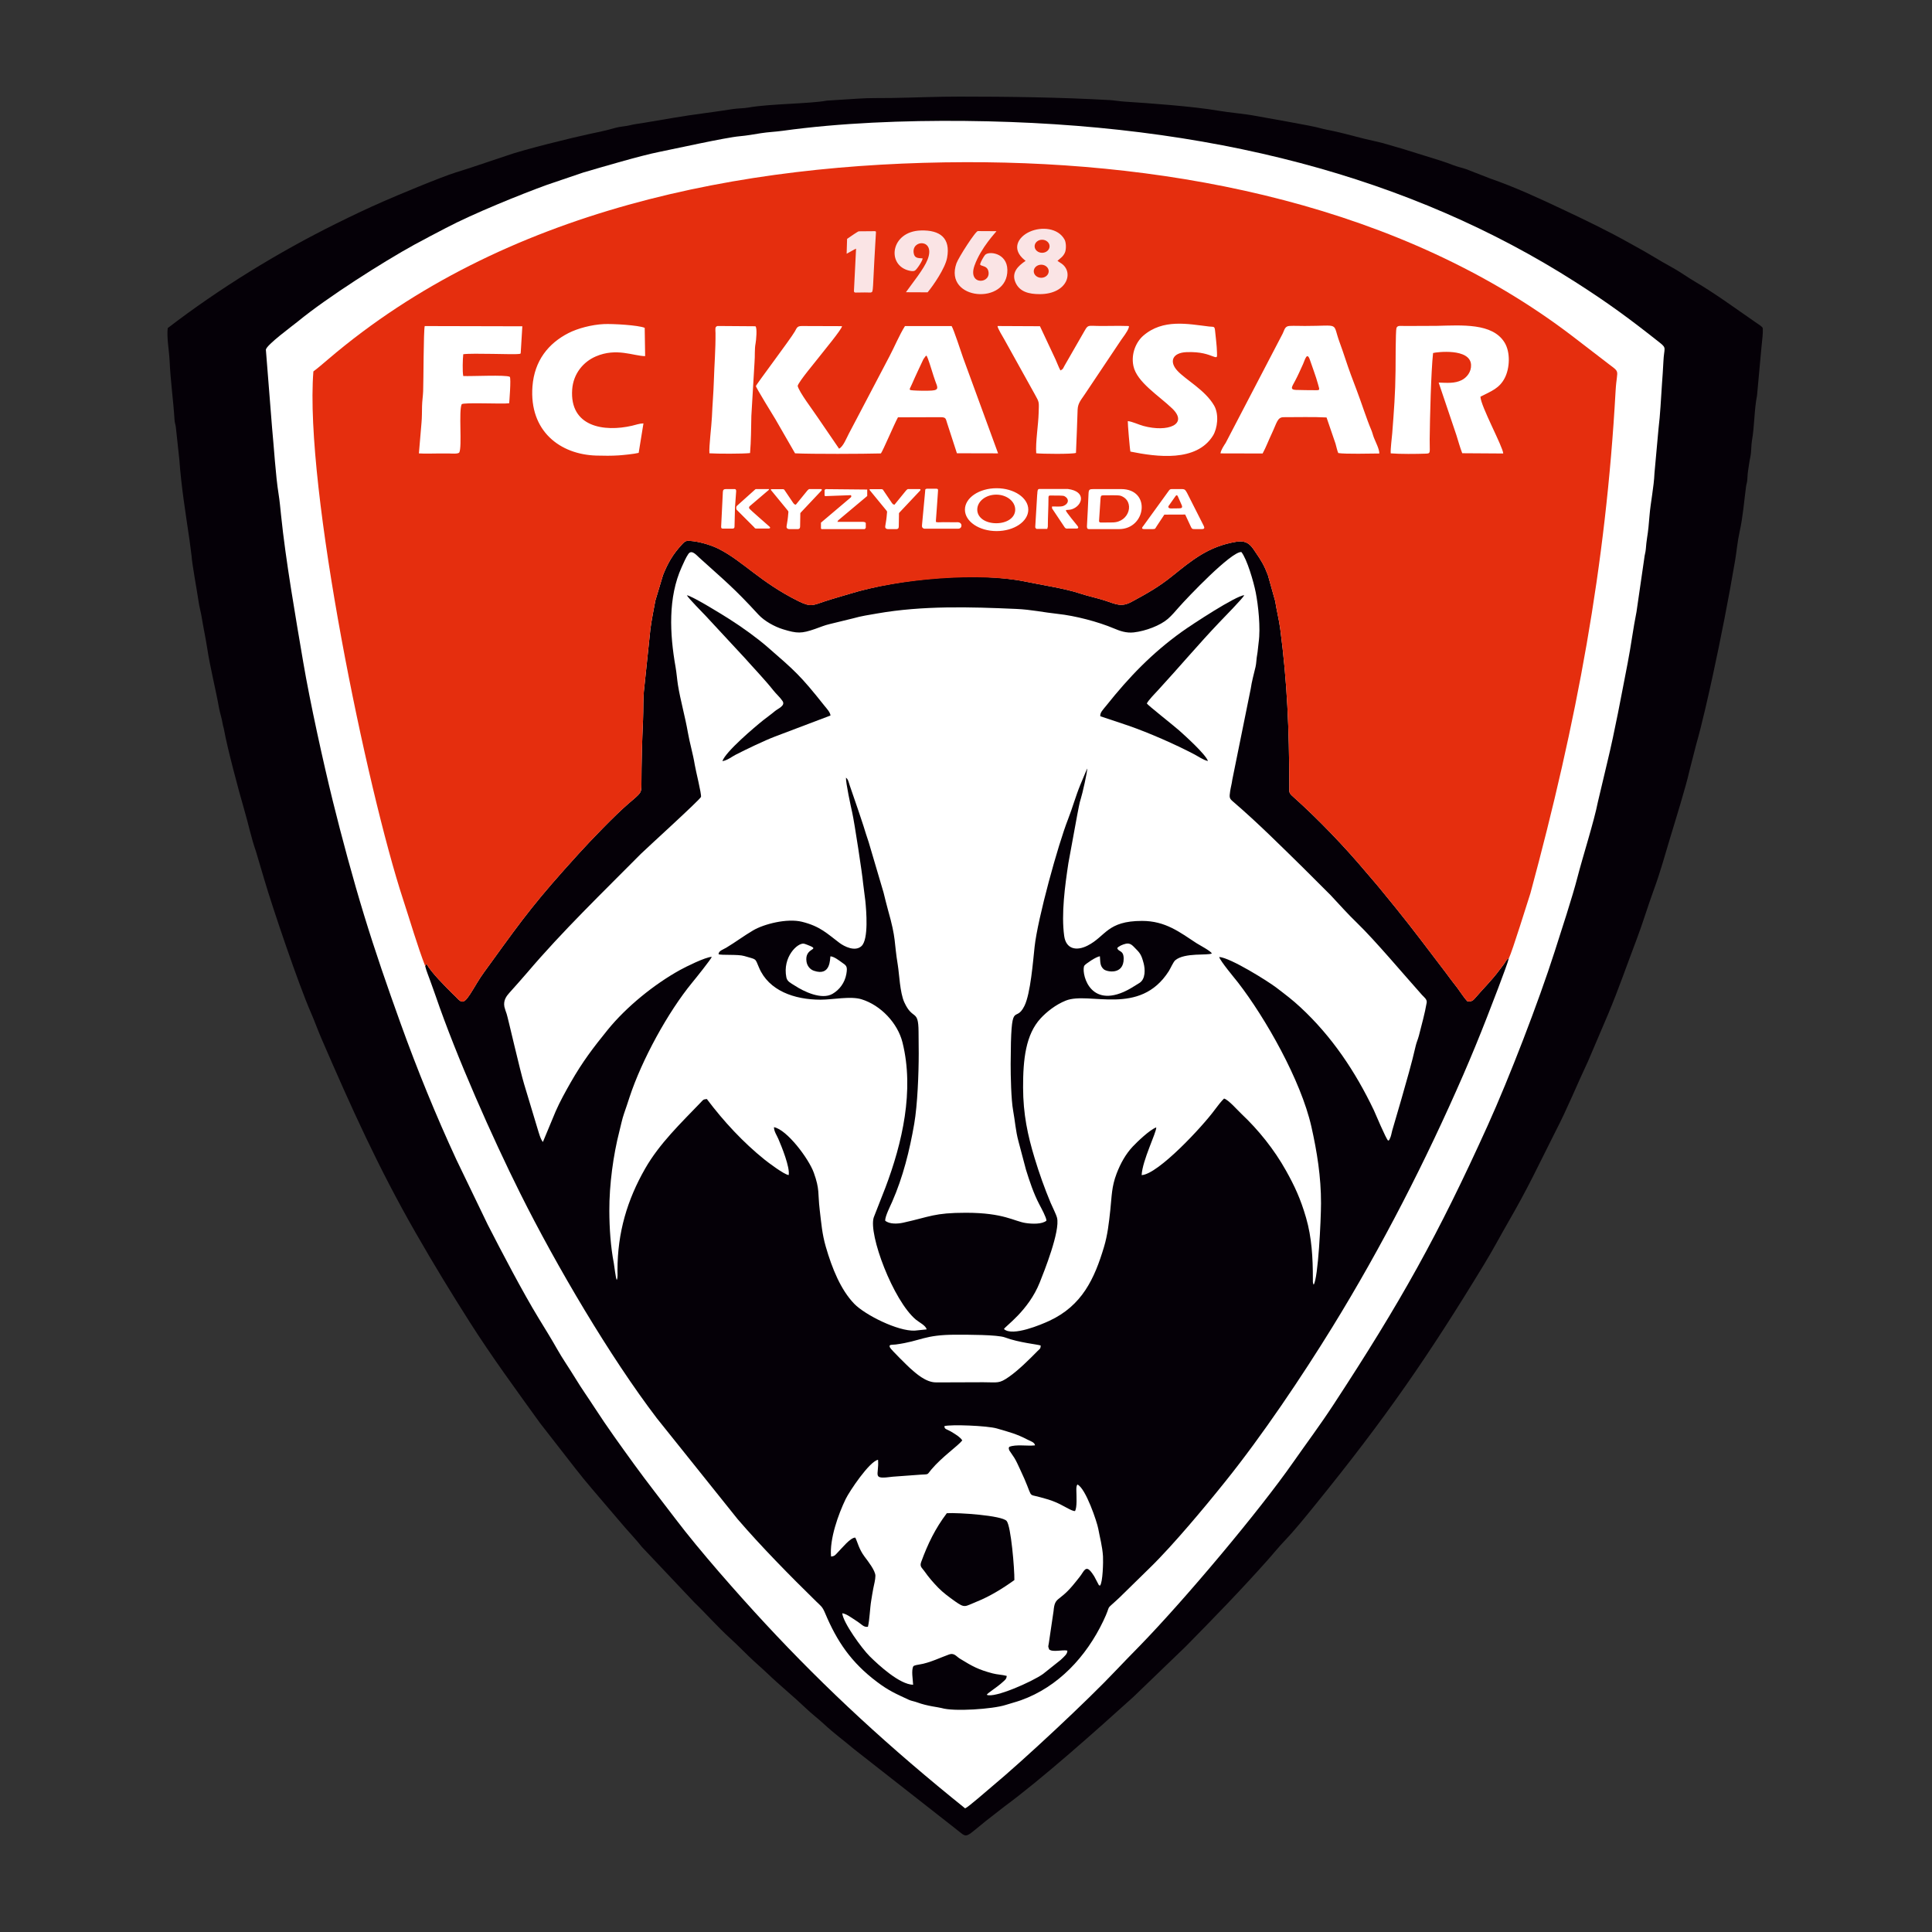 <svg width="300" height="300" viewBox="0 0 300 300" fill="none" xmlns="http://www.w3.org/2000/svg">
<rect x="0" y="0" width="300" height="300" fill="#333333" stroke="none"/>
<g clip-path="url(#clip0_1444_13322)">
<path fill-rule="evenodd" clip-rule="evenodd" d="M26.042 50.948C25.87 52.442 26.265 54.442 26.338 56.056C26.474 59.132 26.916 62.183 27.099 65.171C27.125 65.64 27.234 65.833 27.302 66.296L27.848 71.362C28.14 75.516 28.817 79.676 29.42 83.799L29.748 86.329C29.821 87.599 30.633 91.957 30.857 93.54C30.956 94.232 31.211 95.159 31.315 95.825C31.586 97.512 31.909 98.933 32.164 100.594C32.638 103.697 33.46 106.852 34.028 110.027C34.137 110.647 34.444 111.548 34.554 112.282C34.627 112.771 34.731 112.948 34.814 113.432C35.251 115.947 37.073 122.84 37.917 125.703C38.578 127.947 38.979 130.008 39.739 132.19L41.025 136.527C42.311 140.915 46.356 152.874 48.303 157.304C48.886 158.637 49.349 159.965 49.922 161.287C54.566 172.022 58.767 181.351 64.546 191.43C67.409 196.428 70.163 200.926 72.964 205.331C76.333 210.631 80.165 215.852 83.856 220.975L86.922 224.916C88.531 226.967 90.176 229.154 91.904 231.163C93.513 233.038 95.351 235.219 97.069 237.213C97.834 238.098 98.828 239.139 99.682 240.217L107.799 248.807C109.72 250.655 111.386 252.587 113.406 254.424C114.379 255.309 115.29 256.236 116.259 257.178C117.206 258.105 118.216 258.949 119.179 259.87C121.085 261.703 123.146 263.353 125.072 265.196C126.129 266.206 127.004 266.836 128.004 267.763C129.539 269.189 131.075 270.298 132.595 271.589L148.318 283.912C150.348 285.463 149.562 285.583 153.029 282.803L155.981 280.502C161.646 276.347 170.272 268.674 176.014 263.473L184.11 255.674C188.52 251.197 192.83 246.761 196.959 242.112C197.833 241.128 198.51 240.269 199.421 239.311C201.092 237.562 202.816 235.412 204.315 233.563C215.112 220.246 221.776 210.61 230.486 196.272C231.892 193.96 233.001 191.842 234.313 189.567C235.531 187.458 236.89 184.97 238.04 182.684L241.554 175.661C243.397 172.105 244.876 168.414 246.589 164.791L249.723 157.44C251.326 153.618 252.638 149.802 254.117 145.918C255.106 143.31 255.897 140.624 256.855 138.021C257.839 135.35 258.542 132.716 259.37 129.993C260.02 127.858 261.863 121.892 262.316 119.768L263.394 115.561C264.201 112.802 265.351 107.711 265.971 104.842C267.236 98.98 268.407 93.019 269.412 87.12C269.678 85.579 269.782 84.111 270.126 82.57C270.646 80.238 270.807 77.947 271.12 75.589C271.172 75.178 271.276 74.99 271.318 74.522C271.359 74.058 271.354 73.652 271.427 73.189C271.542 72.444 271.64 71.648 271.797 70.924C271.963 70.143 271.916 69.123 272.041 68.425C272.447 66.161 272.375 63.729 272.833 61.397L273.499 54.119C273.567 53.218 273.697 52.484 273.728 51.604C273.749 50.948 273.791 50.907 273.395 50.594C273.208 50.449 272.765 50.157 272.567 50.022C269.397 47.835 266.414 45.622 263.123 43.691C262.082 43.082 260.9 42.223 259.823 41.629C258.625 40.968 257.553 40.349 256.475 39.698C255.345 39.016 254.283 38.448 253.117 37.792C249.619 35.825 246.183 34.179 242.549 32.467C238.925 30.759 235.255 29.056 231.408 27.724L227.649 26.261C226.982 26.032 226.326 25.907 225.644 25.641C225.067 25.418 224.358 25.152 223.682 24.944L217.627 23.059C216.221 22.679 214.873 22.21 213.488 21.924C211.348 21.476 209.276 20.831 207.105 20.362C206.34 20.196 205.689 20.092 204.986 19.894C203.529 19.483 197.063 18.394 194.98 17.999C193.117 17.645 191.039 17.509 189.097 17.176C185.266 16.515 178.383 16.02 174.567 15.776C173.833 15.729 173 15.578 172.318 15.541C164.681 15.109 156.648 15 148.943 15C145.324 15 142.107 15.156 138.541 15.213C136.859 15.239 134.943 15.198 133.293 15.312L128.384 15.625C125.885 16.109 119.413 16.119 116.264 16.692C115.415 16.848 114.645 16.801 113.786 16.937C112.328 17.166 110.724 17.4 109.215 17.598C106.112 18.004 103.082 18.551 100.078 19.056C99.359 19.175 98.495 19.274 97.834 19.446C97.116 19.628 96.22 19.654 95.543 19.857C94.304 20.227 92.633 20.576 91.316 20.852C89.155 21.31 81.253 23.236 78.712 24.158L72.881 26.11C72.131 26.355 71.517 26.537 70.799 26.766C68.336 27.547 61.792 30.285 59.449 31.311C56.987 32.389 54.654 33.503 52.228 34.705C43.118 39.219 34.09 44.769 26.042 50.948Z" fill="#050007"/>
<path fill-rule="evenodd" clip-rule="evenodd" d="M149.88 280.794C150.348 280.617 153.321 277.998 153.987 277.446C158.907 273.359 168.955 263.978 173.302 259.36C174.453 258.137 175.645 256.939 176.983 255.56C183.975 248.375 195.501 234.667 200.822 227.04C202.967 223.969 204.908 221.402 207.033 218.159C217.523 202.139 223.286 191.831 230.986 174.818C234.37 167.347 238.92 155.524 241.388 147.819C242.33 144.877 244.189 139.197 244.938 136.261C245.735 133.143 247.531 127.536 248.119 124.521L249.556 118.461C250.806 113.302 251.727 108.159 252.742 102.963C253.263 100.302 253.596 97.575 254.117 94.997L255.309 86.782C255.366 86.152 255.517 85.819 255.564 85.246C255.626 84.554 255.653 84.153 255.757 83.518C255.939 82.419 256.038 81.305 256.131 80.118C256.303 77.979 256.819 75.636 256.907 73.46L257.532 66.577C257.808 64.312 257.907 62.027 258.068 59.663C258.146 58.518 258.24 57.368 258.292 56.16C258.386 53.999 258.854 54.103 257.761 53.234C253.034 49.486 249.707 47.039 244.626 43.795C219.043 27.469 187.838 19.16 149.88 18.78C140.373 18.686 130.404 19.082 121.538 20.31C120.366 20.472 119.278 20.503 118.143 20.685C117.112 20.852 115.957 21.06 114.827 21.159C112.682 21.346 104.529 23.158 102.332 23.595C99.505 24.158 93.503 25.928 90.556 26.792L84.975 28.687C80.748 30.223 73.475 33.175 69.247 35.398C67.54 36.298 66.04 37.059 64.364 37.98C59.481 40.666 50.828 46.159 46.252 49.918C45.419 50.6 41.368 53.557 41.285 54.301L42.248 66.431C42.54 69.409 42.795 73.829 43.253 76.672C43.425 77.724 43.539 79.004 43.644 80.009C44.362 87.032 45.903 95.82 47.08 102.786C48.136 109.023 50.229 118.513 51.671 124.355C53.077 130.05 54.821 136.501 56.523 142.066C58.299 147.871 60.121 153.124 62.172 158.83C64.806 166.15 67.701 173.235 70.872 180.081L75.739 190.171C77.832 194.257 81.174 200.661 83.647 204.706C84.558 206.195 85.615 207.897 86.448 209.376C87.38 211.037 88.364 212.406 89.327 213.994C90.327 215.644 91.368 217.091 92.331 218.586C94.268 221.584 96.376 224.484 98.48 227.394C100.411 230.06 102.78 233.074 104.93 235.906C108.616 240.769 114.499 247.443 118.737 252.014C128.316 262.348 138.218 271.443 149.874 280.809" fill="white"/>
<path fill-rule="evenodd" clip-rule="evenodd" d="M66.03 150.052C66.217 150.802 66.571 151.619 66.811 152.311C67.066 153.04 67.378 153.858 67.644 154.639C70.872 164.067 76.458 176.65 80.789 185.323C86.417 196.595 94.737 210.709 101.999 220.231L114.525 235.875C118.19 240.139 122.688 244.71 126.744 248.677C127.441 249.359 127.686 249.453 128.108 250.457C129.982 254.929 132.195 258.152 136.141 261.135C138.02 262.556 139.15 263.025 141.144 263.952C141.467 264.103 142.024 264.196 142.425 264.347C143.976 264.93 145.788 265.097 146.215 265.227C148.125 265.805 154.164 265.388 156.143 264.748C156.903 264.498 157.731 264.3 158.543 264.009C164.358 261.926 168.674 257.22 171.298 251.748C172.776 248.672 171.319 250.431 173.823 248.078L178.607 243.393C180.487 241.56 182.694 239.092 184.599 236.88C186.557 234.605 188.291 232.507 190.269 230.044C196.006 222.906 202.165 213.733 206.923 206.013C214.587 193.575 221.427 180.206 227.243 166.837C228.497 163.947 229.7 161.027 230.892 157.965C231.236 157.08 234.063 149.844 234.297 148.787C233.943 148.954 233.813 149.297 233.558 149.662C233.334 149.984 233.126 150.229 232.855 150.593C231.642 152.239 230.33 153.488 229.054 154.982C228.737 155.352 228.508 155.57 227.841 155.472C227.076 154.618 226.53 153.629 225.702 152.634C225.311 152.16 224.973 151.65 224.598 151.161C221.974 147.725 219.496 144.398 216.804 141.066C216.034 140.114 215.258 139.187 214.498 138.239C213.754 137.313 212.874 136.329 212.14 135.454C208.85 131.539 204.695 127.187 200.822 123.735C200.077 123.069 200.207 123.095 200.202 121.85C200.176 113.219 199.89 105.998 198.802 97.704C198.609 96.221 198.219 94.716 198.01 93.331L196.886 89.328C196.334 87.849 195.865 87.079 195.111 85.975C194.387 84.908 193.851 83.814 191.997 84.116C187.603 84.84 185.094 86.99 181.939 89.515C179.909 91.145 178.076 92.175 175.697 93.456C174.125 94.305 173.297 93.821 171.662 93.279C170.324 92.837 168.945 92.571 167.643 92.134C165.436 91.389 161.505 90.785 159.277 90.317C151.66 88.729 139.608 89.848 131.934 92.207C130.539 92.634 129.373 92.941 128.056 93.378C126.249 93.982 125.9 94.294 124.005 93.357C118.076 90.416 115.405 87.172 111.651 85.251C110.626 84.726 109.048 84.221 107.715 84.044C106.549 83.887 106.445 83.939 105.846 84.59C104.508 86.053 103.707 87.396 102.952 89.302L101.765 93.253C101.499 94.669 101.192 96.2 100.999 97.626L100.042 106.779C99.838 108.315 99.922 110.121 99.849 111.792C99.698 115.051 99.604 118.425 99.599 121.845C99.599 123.173 99.557 123.089 97.553 124.813C95.465 126.604 91.68 130.55 89.864 132.554C83.33 139.744 81.43 142.295 76.213 149.526C75.541 150.458 74.781 151.442 74.11 152.561C72.293 155.597 71.991 156.081 71.007 155.019C70.799 154.795 70.523 154.55 70.299 154.326C69.117 153.15 66.951 150.989 66.259 149.714C65.926 149.943 66.176 149.656 66.03 150.042" fill="#050007"/>
<path fill-rule="evenodd" clip-rule="evenodd" d="M66.03 150.052C66.176 149.667 65.931 149.953 66.259 149.724C66.951 151 69.117 153.16 70.299 154.337C70.523 154.561 70.799 154.805 71.007 155.029C71.991 156.091 72.293 155.607 74.11 152.572C74.781 151.453 75.541 150.469 76.213 149.537C81.43 142.306 83.33 139.76 89.864 132.565C91.68 130.566 95.471 126.619 97.553 124.823C99.557 123.1 99.594 123.183 99.599 121.856C99.609 118.435 99.703 115.067 99.849 111.803C99.927 110.132 99.844 108.325 100.042 106.789L100.999 97.637C101.192 96.21 101.494 94.685 101.765 93.264L102.952 89.312C103.707 87.402 104.508 86.059 105.846 84.601C106.445 83.95 106.549 83.898 107.715 84.054C109.048 84.236 110.626 84.736 111.651 85.262C115.405 87.188 118.076 90.427 124.005 93.368C125.9 94.31 126.249 93.993 128.056 93.389C129.378 92.951 130.539 92.644 131.934 92.217C139.598 89.859 152.165 88.844 159.277 90.328C161.505 90.791 165.436 91.4 167.643 92.144C168.945 92.582 170.324 92.847 171.662 93.29C173.297 93.826 174.125 94.316 175.697 93.467C178.076 92.181 179.903 91.155 181.939 89.526C185.089 86.996 187.603 84.851 191.997 84.127C193.851 83.82 194.387 84.918 195.111 85.986C195.86 87.089 196.334 87.86 196.886 89.338L198.01 93.342C198.219 94.732 198.604 96.231 198.802 97.715C199.885 106.008 200.176 113.235 200.202 121.861C200.202 123.105 200.077 123.079 200.822 123.746C204.695 127.197 208.85 131.544 212.14 135.465C212.874 136.339 213.754 137.323 214.498 138.25C215.258 139.197 216.034 140.124 216.805 141.077C219.496 144.409 221.974 147.736 224.598 151.172C224.968 151.656 225.306 152.171 225.702 152.645C226.524 153.639 227.076 154.628 227.841 155.482C228.508 155.581 228.737 155.362 229.055 154.993C230.33 153.493 231.642 152.249 232.855 150.604C233.126 150.24 233.329 149.995 233.558 149.672C233.813 149.308 233.943 148.964 234.297 148.798C234.839 147.709 237.223 139.978 237.645 138.698C244.819 112.188 249.358 87.969 250.868 60.726C251.082 56.831 251.894 58.221 248.812 55.769L244.116 52.161C217.679 31.993 182.569 25.1 149.885 25.183C115.072 25.277 78.207 32.54 50.969 55.775C50.302 56.342 49.287 57.222 48.662 57.675C47.251 75.724 56.992 122.616 62.615 139.734C63.692 143.019 64.822 146.908 66.04 150.057" fill="#E52E0E"/>
<path fill-rule="evenodd" clip-rule="evenodd" d="M84.309 177.306L86.282 172.569C86.922 171.09 87.87 169.388 88.64 168.039C90.457 164.864 92.081 162.729 94.336 159.944C97.272 156.315 101.629 152.811 105.586 150.625C106.471 150.135 109.532 148.605 110.527 148.579C110.391 148.975 108.012 151.937 107.507 152.546C103.696 157.179 99.646 164.614 97.756 170.366C97.496 171.158 97.194 172.095 96.907 172.897C96.616 173.719 96.402 174.781 96.173 175.682C95.241 179.311 94.601 183.934 94.617 188.02C94.627 190.733 94.82 193.591 95.314 196.152C95.418 196.709 95.59 198.417 95.767 198.755C95.955 198.407 95.882 197.735 95.882 197.251C95.882 191.368 97.407 186.297 100.182 181.45C102.415 177.551 105.732 174.391 108.829 171.163C109.204 170.773 109.152 170.721 109.756 170.653C112.37 174.136 115.42 177.416 118.763 180.097C119.205 180.451 121.798 182.424 122.469 182.46C122.678 181.252 121.381 178.051 120.856 176.838C120.595 176.234 120.2 175.718 120.179 175.026C122.199 175.406 125.578 179.909 126.369 182.101C127.311 184.72 126.978 185.277 127.28 187.833C127.54 190.009 127.655 191.597 128.222 193.565C129.206 196.97 130.549 200.281 132.647 202.452C134.319 204.18 139.441 206.747 142.05 206.617L143.882 206.429C143.789 205.841 142.706 205.32 142.221 204.914C138.692 201.962 134.813 191.639 135.677 189.03L137.494 184.387C140.097 177.504 141.998 169.33 140.139 161.87C139.395 158.877 136.771 156.086 133.767 155.165C132.064 154.644 129.289 155.232 127.436 155.232C123.313 155.232 119.372 153.816 117.867 150.266C117.201 148.688 117.524 149.047 115.566 148.449C114.608 148.157 111.995 148.365 111.578 148.168C111.578 147.631 112.302 147.444 112.765 147.163C114.233 146.283 115.488 145.325 116.951 144.466C118.638 143.477 122.204 142.561 124.531 143.133C127.389 143.841 128.462 144.997 130.357 146.413C131.101 146.97 132.788 147.829 133.777 146.902C134.896 145.856 134.527 141.436 134.365 139.853L134.011 137.058C133.933 135.964 132.679 127.702 132.33 126.166C132.111 125.203 131.325 121.559 131.362 120.757C131.705 120.992 131.794 121.517 131.934 121.929L133.22 125.672C133.491 126.521 133.762 127.244 134.064 128.202C134.339 129.087 134.595 129.92 134.886 130.764L137.198 138.594C137.411 139.442 137.64 140.41 137.89 141.306C139.202 145.913 138.801 146.163 139.41 149.849C139.639 151.224 139.733 154.118 140.415 155.623C141.732 158.528 142.612 156.601 142.633 160.199C142.638 161.329 142.659 162.458 142.659 163.588C142.659 166.681 142.471 171.543 141.961 174.505C141.248 178.644 140.222 182.762 138.536 186.61C138.254 187.255 137.442 188.838 137.447 189.541C138.124 190.124 139.426 190.04 140.248 189.858C144.455 188.932 145.038 188.317 149.989 188.317C155.877 188.317 157.46 189.64 159.266 189.91C160.292 190.066 161.828 190.113 162.494 189.541C162.473 189.015 161.708 187.635 161.39 187.026C160.495 185.318 159.875 183.434 159.313 181.633L158.142 177.207C157.705 175.588 157.616 174.063 157.314 172.423C157.012 170.788 156.929 167.035 156.934 165.228C156.976 154.582 157.595 159.173 159.069 156.206C160.026 154.28 160.412 149.204 160.651 147.022C161.13 142.623 164.295 131.149 165.847 127.203C166.534 125.458 167.039 123.595 167.758 121.851L168.809 119.341C168.913 119.596 168.028 123.454 167.825 124.032C167.612 124.636 167.45 125.693 167.299 126.396L165.899 134.023C165.368 137.526 164.774 141.92 165.248 145.341C165.529 147.366 167.128 147.72 168.872 146.835C171.73 145.388 171.876 142.998 177.337 142.998C180.981 142.998 183.183 144.752 185.807 146.465C186.198 146.72 188.02 147.673 188.171 148.048C187.614 148.407 183.964 147.871 182.491 149.11C182.189 149.365 181.752 150.385 181.491 150.797C176.962 157.887 169.148 153.91 165.493 155.373C163.921 156.003 162.515 157.127 161.588 158.132C159.272 160.641 158.855 164.489 158.865 168.857C158.871 173.032 159.589 176.307 160.646 179.8C161.364 182.179 162.203 184.532 163.15 186.792C163.395 187.375 163.993 188.541 164.134 189.093C164.655 191.134 162.114 197.485 161.458 199.125C159.698 203.556 156.007 205.987 155.898 206.377C157.22 207.595 161.786 205.633 162.952 205.091C168.013 202.733 169.949 198.589 171.438 193.591C171.98 191.774 172.193 189.921 172.412 187.854C172.641 185.699 172.604 184.293 173.385 182.236C173.994 180.649 174.791 179.212 175.884 178.046C176.592 177.296 178.529 175.427 179.544 175.062C179.575 175.869 177.389 180.17 177.274 182.471C179.836 182.346 186.749 174.896 188.629 172.324C189.004 171.814 189.675 170.944 190.071 170.585C190.743 170.747 192.174 172.407 192.815 173.006C195.386 175.427 197.859 178.488 199.702 181.794C200.999 184.116 201.946 186.12 202.805 189.093C203.69 192.144 203.862 195.309 203.862 198.547C203.862 198.974 203.826 199.177 203.982 199.49C204.685 198.526 205.122 189.431 205.127 186.859C205.138 182.767 204.502 178.8 203.628 174.932C202.003 167.748 196.495 158.059 192.232 152.556C191.716 151.895 189.467 149.224 189.316 148.6C191.065 148.709 196.927 152.39 198.203 153.368C199.728 154.535 200.686 155.253 201.936 156.414C206.814 160.938 210.469 166.399 213.327 172.386C213.504 172.761 215.243 176.916 215.55 177.114C215.873 176.921 215.638 177.134 215.805 176.827C216.013 176.447 216.055 176.015 216.18 175.562L217.601 170.694C218.397 167.878 219.199 165.181 219.84 162.359C219.949 161.875 220.183 161.376 220.324 160.824C220.771 159.033 221.235 157.455 221.537 155.68C221.62 155.18 221.12 154.837 220.808 154.493C218.059 151.427 213.551 146.049 210.718 143.31C209.193 141.842 208.011 140.483 206.616 139L202.347 134.741C198.895 131.357 195.256 127.718 191.466 124.469C190.914 123.996 190.862 123.86 191.018 122.855C191.128 122.147 191.242 121.866 191.352 121.07L194.215 106.935C194.35 105.941 194.71 104.582 194.96 103.551C195.095 102.994 195.09 102.265 195.209 101.677C195.314 101.146 195.366 100.25 195.444 99.74C195.761 97.502 195.386 93.993 194.986 91.978C194.658 90.328 193.642 86.834 192.763 85.72C191.211 85.585 184.297 92.879 183.11 94.227C182.527 94.893 181.96 95.565 181.346 96.101C180.174 97.116 177.909 97.991 176.051 98.199C174.88 98.329 173.885 97.97 172.99 97.59C170.501 96.538 166.956 95.612 164.249 95.325C162.125 95.102 160.136 94.654 157.814 94.555C150.64 94.237 143.299 94.019 136.188 95.263C134.98 95.471 133.683 95.669 132.533 96.002L128.826 96.908C128.05 97.085 127.353 97.387 126.561 97.663C124.458 98.392 123.787 98.392 121.574 97.71C120.267 97.309 118.685 96.429 117.774 95.44C113.874 91.192 112.427 90.083 108.6 86.61C108.106 86.163 107.393 85.288 106.882 86.027C106.502 86.574 106.159 87.386 105.857 88.047C103.717 92.764 103.988 98.423 104.904 103.588C105.06 104.483 105.133 105.477 105.268 106.347C105.648 108.721 106.393 111.293 106.815 113.75C107.096 115.379 107.606 117.04 107.887 118.779C108.022 119.633 108.949 123.303 108.85 123.74C108.762 124.126 100.182 131.914 99.537 132.565C93.513 138.646 87.354 144.57 81.877 151.015C80.857 152.213 80.102 153.025 79.082 154.181C78.665 154.654 78.129 155.316 78.322 156.336C78.358 156.523 78.587 157.211 78.676 157.445C78.826 157.835 80.768 166.327 81.383 168.331L83.465 175.245C83.653 175.843 83.923 176.905 84.314 177.343" fill="white"/>
<path fill-rule="evenodd" clip-rule="evenodd" d="M146.647 221.444C146.662 222.016 146.954 221.818 148.011 222.5C148.521 222.828 149.099 223.162 149.422 223.667C148.719 224.557 146.298 226.192 144.601 228.206C143.908 229.029 144.299 228.909 142.982 228.982L138.65 229.3C135.271 229.742 136.531 229.18 136.344 226.676C135.011 226.915 131.908 231.549 131.309 232.782C130.18 235.125 128.795 238.973 129.045 241.695C129.644 241.649 129.711 241.43 130.096 241.045C130.706 240.435 132.049 238.738 132.809 238.759C133.194 239.509 133.34 240.493 134.261 241.732C134.772 242.414 135.927 243.877 135.933 244.689C135.933 245.293 135.719 246.053 135.605 246.646C135.48 247.282 135.396 247.854 135.282 248.536C135.079 249.728 135.037 251.535 134.772 252.607C134.048 252.691 133.918 252.269 132.835 251.592C132.335 251.28 131.429 250.587 130.789 250.504C130.888 251.931 133.84 255.997 135.053 257.194C136.479 258.605 139.697 261.562 141.789 261.609C141.758 260.802 141.477 259.365 141.826 258.735C141.951 258.589 142.57 258.485 142.773 258.459C144.294 258.24 146.225 257.303 147.391 256.897C148.177 256.627 148.49 257.21 149.057 257.558C151.015 258.761 151.941 259.266 154.138 259.844C154.846 260.031 155.643 260.047 156.325 260.234C156.294 260.745 156.018 260.896 155.721 261.171C154.872 261.968 153.316 262.916 153.222 263.165C154.362 263.748 160.245 261.156 161.963 259.932L164.696 257.756C165.3 257.178 165.758 256.83 165.738 256.304C164.957 256.132 163.463 256.606 162.905 256.116L162.843 255.908C162.801 255.648 162.702 255.971 162.864 255.127L163.598 250.15C163.796 247.896 164.368 248.807 166.576 246.188C166.935 245.767 167.305 245.288 167.617 244.897C167.82 244.642 167.924 244.486 168.096 244.215C168.653 243.325 169.012 243.34 169.913 244.777L170.517 245.923C170.689 246.193 170.532 246.11 170.808 246.214C171.246 245.751 171.324 242.455 171.272 241.664C171.173 240.097 170.793 238.785 170.532 237.359C170.355 236.38 168.606 231.101 167.299 230.513C167.107 230.794 167.133 231.174 167.138 231.502C167.154 232.356 167.263 234.037 166.935 234.636C166.336 234.672 165.092 233.683 163.504 233.095C162.801 232.835 162.265 232.694 161.536 232.491C159.324 231.871 160.667 232.918 158.355 228.066C158.074 227.477 157.824 226.884 157.491 226.353L156.726 225.218C156.554 224.812 156.689 224.744 156.726 224.661C157.793 224.244 159.443 224.572 160.714 224.437C160.672 223.958 160 223.776 159.589 223.562C157.819 222.636 156.715 222.375 154.8 221.813C153.285 221.371 147.636 221.168 146.657 221.444" fill="white"/>
<path fill-rule="evenodd" clip-rule="evenodd" d="M141.789 60.621C142.591 60.673 143.841 60.704 144.684 60.647C145.871 60.569 145.579 60.111 145.231 59.174C144.882 58.221 144.46 56.685 144.096 55.722C143.804 54.967 143.867 55.16 143.388 55.774C143.107 56.373 142.128 58.429 141.602 59.653C141.232 60.512 141.003 60.564 141.789 60.616M201.28 60.548C202.258 60.585 203.237 60.58 204.216 60.59C205.023 60.6 204.908 60.58 204.664 59.663C204.357 58.492 203.68 56.732 203.43 55.956C202.961 54.509 202.649 55.837 202.342 56.524C202.108 57.05 201.93 57.409 201.717 57.893C201.53 58.32 201.353 58.638 201.108 59.127C200.697 59.95 200.15 60.517 201.28 60.553V60.548ZM189.514 70.403C191.695 70.409 193.877 70.414 196.058 70.419C196.573 69.482 196.99 68.352 197.453 67.384C198.281 65.64 198.338 64.781 199.322 64.781C201.29 64.781 204.117 64.718 205.986 64.823C206.449 66.181 206.918 67.54 207.381 68.899C207.47 69.206 207.678 70.122 207.808 70.351C208.865 70.528 212.936 70.43 214.181 70.419C214.191 69.742 213.613 68.654 213.348 67.983C213.165 67.514 213.118 67.202 212.926 66.749C212.213 65.088 211.374 62.443 210.666 60.59C210.057 58.997 209.459 57.419 208.896 55.696C208.631 54.889 208.329 54.014 208.022 53.176C206.824 49.933 208.246 50.615 202.597 50.615C201.847 50.615 200.988 50.573 200.254 50.61C199.484 50.646 199.463 51.234 199.171 51.807C196.219 57.466 193.273 63.12 190.321 68.779C190.092 69.123 189.556 69.924 189.519 70.398L189.514 70.403ZM215.945 70.398C217.414 70.518 219.923 70.497 221.427 70.44C222.214 70.409 221.979 70.31 222 68.206C222.037 64.869 222.208 57.752 222.526 54.816C223.057 54.665 228.273 54.02 228.424 56.633C228.487 57.752 227.742 58.643 226.962 59.028C225.879 59.564 224.728 59.45 223.395 59.408C224.312 62.126 225.228 64.838 226.144 67.556C226.457 68.555 226.686 69.404 227.055 70.377C229.179 70.393 231.303 70.403 233.422 70.419C233.391 69.399 229.919 63.058 229.882 61.6C231.6 60.72 232.808 60.314 233.646 58.716C234.438 57.201 234.568 54.707 233.625 53.182C231.746 50.136 227.029 50.506 223.047 50.599C221.412 50.605 219.772 50.61 218.137 50.62C217.523 50.62 216.966 50.48 216.836 50.959C216.705 51.443 216.705 56.67 216.7 57.57C216.664 61.178 216.445 63.875 216.185 67.275C216.117 68.118 215.899 69.721 215.951 70.398H215.945ZM99.172 70.325C99.422 68.8 99.672 67.275 99.916 65.744C99.297 65.754 98.688 65.983 98.141 66.108C93.81 67.108 88.437 66.301 88.848 60.481C89.025 58.013 90.582 56.18 92.513 55.347C95.736 53.957 98.355 55.28 100.177 55.3C100.156 53.837 100.13 52.369 100.109 50.907C99.13 50.485 95.122 50.261 93.773 50.323C91.852 50.412 89.681 51 88.276 51.719C85.162 53.312 82.981 55.993 82.679 60.012C82.164 66.936 86.959 70.58 92.607 70.742C93.747 70.773 94.955 70.789 96.095 70.711C96.777 70.664 98.516 70.492 99.172 70.32V70.325ZM65.046 70.403C66.056 70.471 67.16 70.414 68.18 70.414C68.727 70.414 69.273 70.414 69.815 70.419C70.085 70.419 71.116 70.518 71.314 70.268C71.783 69.388 71.2 63.812 71.689 62.771C71.965 62.449 78.15 62.771 79.066 62.615C79.066 62.615 79.389 58.731 79.16 58.513C78.566 58.169 73.168 58.455 71.934 58.388C71.793 57.69 71.85 55.753 71.934 55.004C73.412 54.801 79.748 55.077 80.461 54.972C81.112 54.879 80.68 55.014 80.857 54.801C80.94 53.421 81.023 52.047 81.107 50.667C76.057 50.657 71.007 50.641 65.952 50.631C65.759 51.375 65.769 59.195 65.707 60.741C65.676 61.548 65.556 62.199 65.535 63.073C65.514 63.901 65.53 64.812 65.452 65.629C65.317 67.222 65.181 68.821 65.046 70.414V70.403ZM160.896 70.383C161.682 70.487 166.55 70.539 167.076 70.325C167.19 68.087 167.242 65.879 167.331 63.62C167.372 62.542 167.95 62.001 168.46 61.204C170.335 58.398 172.214 55.597 174.088 52.791C174.317 52.447 175.088 51.49 175.265 50.891C175.358 50.563 175.28 50.631 174.994 50.62C173.698 50.578 172.334 50.62 171.037 50.62C168.601 50.62 169.08 50.245 168.049 52C167.128 53.608 166.201 55.212 165.279 56.821C165.071 57.196 165.087 57.331 164.665 57.523C164.353 56.951 164.186 56.425 163.905 55.816C163.098 54.098 162.291 52.375 161.484 50.657C159.287 50.646 157.095 50.636 154.898 50.625C154.883 50.938 155.752 52.359 155.945 52.697C157.533 55.55 159.115 58.408 160.703 61.261C161.416 62.537 161.328 62.391 161.281 64.12C161.234 65.973 160.776 68.696 160.906 70.383H160.896ZM175.124 65.395C175.098 65.728 175.437 69.779 175.53 70.122C179.633 70.955 185.776 71.778 188.348 67.649C189.04 66.535 189.326 64.354 188.525 62.969C187.129 60.559 184.131 58.986 182.829 57.575C181.507 56.149 182.048 54.769 184.24 54.681C186.505 54.592 187.634 55.077 188.316 55.327C189.066 55.608 188.988 55.488 188.972 54.707C188.952 53.666 188.749 52.166 188.676 51.359C188.603 50.599 188.467 50.787 187.759 50.703C184.474 50.313 180.591 49.47 177.524 52.13C176.436 53.072 175.588 54.915 175.999 56.842C176.53 59.34 179.94 61.433 182.012 63.422C184.605 65.91 181.304 67.16 177.561 66.145C176.79 65.937 175.811 65.452 175.129 65.39L175.124 65.395ZM110.167 70.388C111.36 70.471 115.363 70.481 116.467 70.351C116.628 68.482 116.633 66.525 116.67 64.583C116.836 61.798 117.003 59.018 117.164 56.232C117.248 55.28 117.149 54.197 117.326 53.322C117.399 52.963 117.617 50.844 117.295 50.662C115.342 50.646 113.39 50.631 111.438 50.62C110.959 50.709 111.099 51.167 111.104 51.724C111.125 54.322 110.927 56.555 110.849 59.096C110.792 60.98 110.626 62.818 110.547 64.724C110.49 66.098 110.074 69.331 110.157 70.388H110.167ZM123.464 70.393C126.072 70.518 134.011 70.487 136.786 70.409C137.114 69.977 138.843 65.879 139.436 64.802C141.628 64.796 143.825 64.786 146.017 64.781C146.923 64.781 146.839 65.005 147.074 65.718C147.579 67.275 148.084 68.826 148.589 70.383C150.718 70.383 152.852 70.393 154.982 70.398C153.17 65.452 151.363 60.507 149.552 55.561C149.234 54.655 148.099 51.167 147.771 50.636C145.356 50.636 142.94 50.636 140.524 50.631C139.67 51.979 138.869 53.916 138.098 55.363C136.422 58.559 134.74 61.756 133.064 64.953C132.637 65.754 132.231 66.556 131.814 67.327C131.471 67.967 130.94 69.362 130.289 69.669C129.201 68.076 128.108 66.478 127.02 64.885C126.254 63.719 124.057 60.861 123.859 59.913C124.109 59.132 126.666 56.133 127.327 55.259C127.774 54.665 130.763 51.084 130.747 50.646C128.67 50.641 126.593 50.636 124.51 50.625C123.766 50.625 123.74 50.917 123.422 51.469C122.704 52.713 117.42 59.694 117.378 59.95C117.352 60.137 120.111 64.614 120.397 65.083C121.418 66.853 122.438 68.628 123.459 70.398L123.464 70.393Z" fill="white"/>
<path fill-rule="evenodd" clip-rule="evenodd" d="M157.512 245.345C157.543 243.695 156.991 236.958 156.309 236.172C155.565 235.313 148.797 234.86 147.022 234.969C145.22 237.354 144.08 239.707 143.044 242.534C142.773 243.268 143.159 243.429 143.56 244.002C144.2 244.918 144.908 245.735 145.704 246.553C146.418 247.287 147.376 247.995 148.287 248.646C149.875 249.77 149.802 249.447 151.567 248.745C153.659 247.912 155.695 246.667 157.512 245.35" fill="#050007"/>
<path fill-rule="evenodd" clip-rule="evenodd" d="M145.319 214.66L152.681 214.634C154.956 214.634 155.107 214.895 156.7 213.775C158.168 212.739 159.808 211.115 161.12 209.777C161.448 209.444 161.583 209.465 161.604 208.934C161.146 208.751 158.23 208.496 156.049 207.674C154.909 207.242 150.187 207.252 148.474 207.252C143.414 207.252 143.075 208.241 139.103 208.772C138.53 208.85 137.921 208.699 138.202 209.251C138.39 209.616 141.029 212.193 141.264 212.406C142.216 213.265 143.768 214.655 145.319 214.655" fill="white"/>
<path fill-rule="evenodd" clip-rule="evenodd" d="M170.855 111.219L175.202 112.672C178.43 113.796 182.402 115.535 185.464 117.139C186.068 117.456 186.859 118.029 187.572 118.17C187.202 117.118 184.048 114.27 183.095 113.422C182.309 112.719 178.17 109.46 178.076 109.231C178.383 108.658 179.346 107.684 179.888 107.096C182.996 103.723 186.245 99.875 189.373 96.601C190.071 95.872 193.002 92.883 193.21 92.425C191.935 92.483 185.136 96.934 183.511 98.1C178.883 101.427 175.343 105.102 171.808 109.538C171.303 110.173 170.782 110.642 170.855 111.219Z" fill="#050007"/>
<path fill-rule="evenodd" clip-rule="evenodd" d="M112.172 118.191C112.963 118.066 113.635 117.498 114.228 117.196C115.878 116.348 118.705 114.994 120.314 114.38L128.961 111.105C128.909 110.569 128.347 110.007 128.019 109.59C124.271 104.873 123.469 104.202 119.158 100.453C117.612 99.11 115.316 97.439 113.223 96.111C112.12 95.414 107.533 92.566 106.658 92.431C106.888 92.904 109.215 95.237 109.589 95.643L115.66 102.187C116.899 103.593 118.804 105.581 120.049 107.159C120.559 107.804 121.126 108.273 121.512 108.856C121.996 109.585 120.819 110.012 120.325 110.428C119.7 110.959 119.169 111.313 118.554 111.803C117.201 112.88 112.64 116.738 112.172 118.196" fill="#050007"/>
<path fill-rule="evenodd" clip-rule="evenodd" d="M161.817 37.225C162.458 37.225 162.978 37.678 162.978 38.24C162.978 38.802 162.458 39.255 161.817 39.255C161.177 39.255 160.656 38.802 160.656 38.24C160.656 37.678 161.177 37.225 161.817 37.225ZM161.682 41.103C162.322 41.103 162.843 41.556 162.843 42.119C162.843 42.681 162.322 43.134 161.682 43.134C161.042 43.134 160.521 42.681 160.521 42.119C160.521 41.556 161.042 41.103 161.682 41.103ZM152.327 41.202C152.55 41.312 153.243 41.364 153.435 41.968C154.117 44.081 150.182 44.446 151.322 41.239C152.327 38.422 154.69 36.022 154.727 35.897L151.863 35.882C151.551 35.752 148.828 40 148.516 40.89C146.485 46.674 156.518 47.46 156.424 41.9C156.382 39.25 153.498 38.932 152.946 39.599C152.743 39.843 152.301 40.614 152.196 40.999C152.17 41.088 152.248 41.155 152.327 41.197V41.202ZM143.263 40.119C142.492 40.083 142.018 40.067 141.883 39.328C141.487 37.162 145.304 37.037 144.038 40.296C143.466 41.77 141.706 43.915 140.67 45.378L144.038 45.393C144.908 44.352 146.761 41.666 147.063 40.047C147.636 36.97 145.986 35.699 142.987 35.788C138.275 35.923 137.609 41.208 141.196 42.03C141.633 42.129 141.883 42.119 142.065 42.02C142.378 41.848 143.304 40.427 143.263 40.114V40.119ZM131.46 39.406C131.924 39.172 132.778 38.646 132.929 38.615L132.601 45.164C132.59 45.362 132.689 45.435 132.871 45.43C135.36 45.367 135.12 45.497 135.36 45.367C135.422 45.336 135.521 45.325 135.573 44.295C135.854 38.427 136 36.663 136.016 36.132C136.016 35.97 136.042 35.892 135.797 35.897C133.355 35.918 135.797 35.897 133.355 35.918C133.236 35.918 132.049 36.73 131.617 37.037C131.596 37.053 131.58 37.063 131.565 37.074C131.544 37.089 131.533 37.1 131.533 37.131C131.533 37.136 131.533 37.147 131.533 37.152C131.466 39.37 131.533 37.115 131.466 39.406H131.46ZM159.256 40.505C158.085 41.291 156.996 42.327 157.694 43.883C158.34 45.315 159.766 45.674 161.448 45.674C165.805 45.674 166.857 42.113 164.66 40.812L164.202 40.505C164.676 40.067 165.04 39.885 165.342 39.266C165.576 38.787 165.576 37.714 165.311 37.214C164.321 35.377 161.703 35.148 159.86 35.996C158.059 36.824 156.996 38.688 159.115 40.39C159.136 40.406 159.173 40.437 159.183 40.447C159.199 40.458 159.23 40.484 159.256 40.505Z" fill="#FAE4E5"/>
<path fill-rule="evenodd" clip-rule="evenodd" d="M128.951 148.495C128.852 148.849 129.04 151.65 126.379 150.739C125.775 150.531 125.338 149.989 125.234 149.323C124.901 147.157 127.301 147.548 125.796 146.887C125.645 146.819 124.989 146.559 124.833 146.533C123.828 146.371 121.48 148.625 122.105 151.765C122.24 152.447 122.849 152.676 123.381 153.025C124.807 153.967 127.582 155.3 129.269 154.326C130.357 153.701 131.184 152.592 131.419 151.249C131.627 150.057 131.45 149.948 130.716 149.443C130.305 149.156 129.56 148.553 128.951 148.495Z" fill="white"/>
<path fill-rule="evenodd" clip-rule="evenodd" d="M173.489 147.225C173.666 147.855 174.479 147.491 174.484 148.86C174.494 151.432 171.844 150.927 171.376 150.5C170.787 149.964 170.866 149.401 170.793 148.496C170.215 148.532 168.544 149.688 168.382 149.938C167.877 150.719 168.892 156.456 174.463 154.035C175.374 153.639 176.082 153.15 176.92 152.64C177.909 152.036 177.821 150.463 177.581 149.568C177.233 148.251 177.035 147.985 176.16 147.121C175.832 146.798 175.489 146.392 174.817 146.543C174.328 146.653 173.692 146.929 173.489 147.22" fill="white"/>
<path fill-rule="evenodd" clip-rule="evenodd" d="M114.436 79.202L117.086 81.852C117.211 81.977 117.201 82.07 117.409 82.07H119.361C119.596 82.07 119.648 81.914 119.497 81.784C119.164 81.487 116.404 79.082 116.357 78.978C116.29 78.827 116.29 78.723 116.41 78.603C117.393 77.765 118.383 76.921 119.367 76.083C119.408 76.047 119.46 75.943 119.372 75.943H117.388C117.357 75.953 117.326 75.963 117.295 75.974C116.347 76.828 115.394 77.676 114.447 78.53C114.296 78.665 114.306 78.858 114.343 79.04C114.364 79.139 114.369 79.129 114.436 79.197M119.726 76.109C120.564 77.13 121.407 78.155 122.246 79.181C122.48 79.467 122.423 79.4 122.397 79.769C122.339 80.55 122.266 80.951 122.141 81.695C122.11 81.883 122.141 82.164 122.636 82.164H123.792C124.177 82.164 124.224 82.003 124.24 81.742C124.25 81.138 124.26 80.534 124.271 79.93C124.271 79.655 124.24 79.701 124.422 79.504C125.463 78.395 126.509 77.291 127.551 76.182C127.634 76.094 127.65 75.948 127.493 75.948C126.874 75.948 126.26 75.948 125.64 75.948C125.609 75.974 125.578 75.979 125.541 76.005C125.484 76.057 125.432 76.109 125.374 76.161C124.802 76.864 124.224 77.572 123.651 78.275C123.625 78.306 123.594 78.338 123.568 78.374C123.49 78.348 123.412 78.317 123.334 78.291C123.276 78.218 123.214 78.145 123.157 78.077C122.693 77.39 122.23 76.703 121.767 76.021C121.715 76 121.657 75.979 121.605 75.958C121.007 75.948 120.397 75.969 119.799 75.958C119.7 75.958 119.663 76.047 119.731 76.125L119.726 76.109ZM128.233 75.948C128.196 75.969 128.155 75.99 128.118 76.01C128.092 76.042 128.066 76.078 128.04 76.109V76.916C128.04 76.916 128.05 76.958 128.05 76.979C128.092 76.999 128.134 77.015 128.17 77.036C129.487 76.989 130.804 76.937 132.122 76.89C132.148 76.942 132.174 76.989 132.205 77.041C132.179 77.098 132.158 77.156 132.132 77.218C130.581 78.53 129.029 79.847 127.478 81.159V82.07C127.509 82.102 127.54 82.133 127.571 82.159H134.251C134.287 82.133 134.319 82.107 134.355 82.086C134.381 82.039 134.407 81.997 134.438 81.951V81.211C134.397 81.17 134.36 81.128 134.319 81.091C134.225 81.071 134.131 81.05 134.032 81.029H130.029C130.07 80.956 130.112 80.878 130.149 80.805C131.591 79.597 133.033 78.384 134.475 77.177C134.537 77.124 134.6 77.072 134.662 77.02V76.016C132.517 75.995 130.367 75.974 128.222 75.953L128.233 75.948ZM143.893 75.891H145.402C145.715 75.891 145.658 76.088 145.647 76.328C145.559 77.775 145.434 79.306 145.33 80.79C145.304 81.175 145.366 81.055 145.73 81.102C146.746 81.055 147.667 81.118 148.667 81.091C149.5 81.071 149.474 82.096 148.786 82.096H143.518C143.138 81.987 143.143 81.758 143.179 81.414C143.341 79.701 143.502 77.989 143.658 76.276C143.684 76.021 143.632 75.937 143.898 75.896L143.893 75.891ZM135.047 76.109C135.886 77.13 136.729 78.155 137.567 79.181C137.802 79.467 137.744 79.4 137.718 79.769C137.661 80.55 137.588 80.951 137.463 81.695C137.432 81.883 137.463 82.164 137.958 82.164H139.113C139.499 82.164 139.546 82.003 139.561 81.742C139.572 81.138 139.582 80.534 139.592 79.93C139.592 79.655 139.561 79.701 139.743 79.504C140.785 78.395 141.831 77.291 142.872 76.182C142.956 76.094 142.971 75.948 142.815 75.948C142.195 75.948 141.581 75.948 140.962 75.948C140.93 75.974 140.899 75.979 140.863 76.005C140.805 76.057 140.753 76.109 140.696 76.161C140.123 76.864 139.546 77.572 138.973 78.275C138.947 78.306 138.916 78.338 138.89 78.374C138.811 78.348 138.733 78.317 138.655 78.291C138.598 78.218 138.536 78.145 138.478 78.077C138.015 77.39 137.552 76.703 137.088 76.021C137.036 76 136.979 75.979 136.927 75.958C136.328 75.948 135.719 75.969 135.12 75.958C135.021 75.958 134.985 76.047 135.053 76.125L135.047 76.109ZM154.695 76.807C156.32 76.807 157.642 77.848 157.642 79.134C157.642 80.42 156.325 81.248 154.695 81.248C153.066 81.248 151.749 80.415 151.749 79.134C151.749 77.853 153.066 76.807 154.695 76.807ZM154.753 75.812C157.47 75.812 159.672 77.302 159.672 79.139C159.672 80.977 157.47 82.466 154.753 82.466C152.035 82.466 149.833 80.977 149.833 79.139C149.833 77.302 152.035 75.812 154.753 75.812ZM161.057 76.755C160.958 78.431 160.854 80.108 160.755 81.784C160.755 81.831 160.76 81.883 160.766 81.93C160.797 81.977 160.833 82.018 160.865 82.065C160.891 82.086 160.917 82.107 160.948 82.127H162.614C162.624 82.091 162.635 82.055 162.645 82.023C162.666 81.94 162.687 81.862 162.708 81.779C162.708 80.295 162.807 78.806 162.807 77.328C162.801 76.869 162.921 76.947 163.515 76.947C163.994 76.947 165.056 76.937 165.243 77.025C166.086 77.437 165.993 78.275 165.014 78.598C164.738 78.686 163.947 78.655 163.509 78.645C163.312 78.645 163.358 78.624 163.358 78.832C163.358 78.988 163.384 78.983 163.473 79.113C164.092 80.04 164.712 80.972 165.331 81.898C165.519 82.112 165.571 82.076 165.836 82.076H167.128C167.482 82.076 167.497 81.878 167.299 81.643C167.081 81.388 165.545 79.498 165.524 79.316C165.514 79.254 165.524 79.197 165.587 79.191C165.941 79.176 166.227 79.15 166.482 79.061C168.086 78.499 168.762 76.307 165.805 75.927H161.396C161.094 75.927 161.094 76.255 161.068 76.739L161.057 76.755ZM170.897 77.317C170.829 78.567 170.725 79.681 170.657 80.935C170.746 81.206 170.923 81.118 171.235 81.138C171.745 81.138 172.25 81.128 172.761 81.123C175.426 81.102 176.27 77.796 174.031 76.989C173.635 76.849 172.079 76.927 171.391 76.916C170.996 76.916 170.954 76.963 170.897 77.312V77.317ZM168.778 81.763C168.799 82.206 168.971 82.159 169.361 82.159H173.765C177.972 82.159 178.8 75.943 174.083 75.943H169.845C169.153 75.943 169.049 75.99 169.023 76.734C168.971 78.369 168.861 80.003 168.783 81.638C168.783 81.68 168.783 81.722 168.778 81.763ZM181.45 78.577C181.819 78.051 182.194 77.525 182.564 76.999C182.715 76.823 182.819 76.906 182.897 77.078C183.1 77.536 183.303 77.999 183.506 78.457C183.652 78.853 183.47 78.931 183.074 78.936C182.657 78.936 182.251 78.952 181.819 78.952C181.59 78.952 181.34 78.858 181.444 78.577H181.45ZM177.634 81.529C178.93 79.738 180.231 77.942 181.528 76.151C181.684 75.943 181.814 75.932 182.116 75.943C182.574 75.953 183.032 75.937 183.49 75.943C184.027 75.943 184.053 76.099 184.313 76.515C185.177 78.218 186.036 79.92 186.9 81.623C187.083 81.982 187.031 82.164 186.593 82.159C186.229 82.159 185.88 82.159 185.531 82.159C185.115 82.159 185.068 82.107 184.901 81.753C184.615 81.133 184.329 80.514 184.037 79.899C182.959 79.899 181.877 79.91 180.799 79.91C180.398 80.514 179.997 81.118 179.601 81.722C179.378 82.06 179.44 82.159 178.992 82.159H177.696C177.04 82.159 177.467 81.773 177.639 81.529H177.634ZM112.208 82.081H113.728C113.947 82.081 114.051 81.997 114.056 81.784C114.082 80.779 114.103 79.78 114.129 78.775C114.192 77.947 114.249 77.119 114.311 76.291C114.311 76.239 114.306 76.192 114.301 76.141C114.244 75.974 114.213 75.943 114.036 75.943H112.708C112.396 75.943 112.26 76.068 112.245 76.385C112.156 78.181 112.068 79.977 111.979 81.773C111.99 81.956 111.99 82.076 112.213 82.076L112.208 82.081Z" fill="white"/>
</g>
<defs>
<clipPath id="clip0_1444_13322">
<rect width="247.728" height="270" fill="white" transform="translate(26 15)"/>
</clipPath>
</defs>
</svg>
